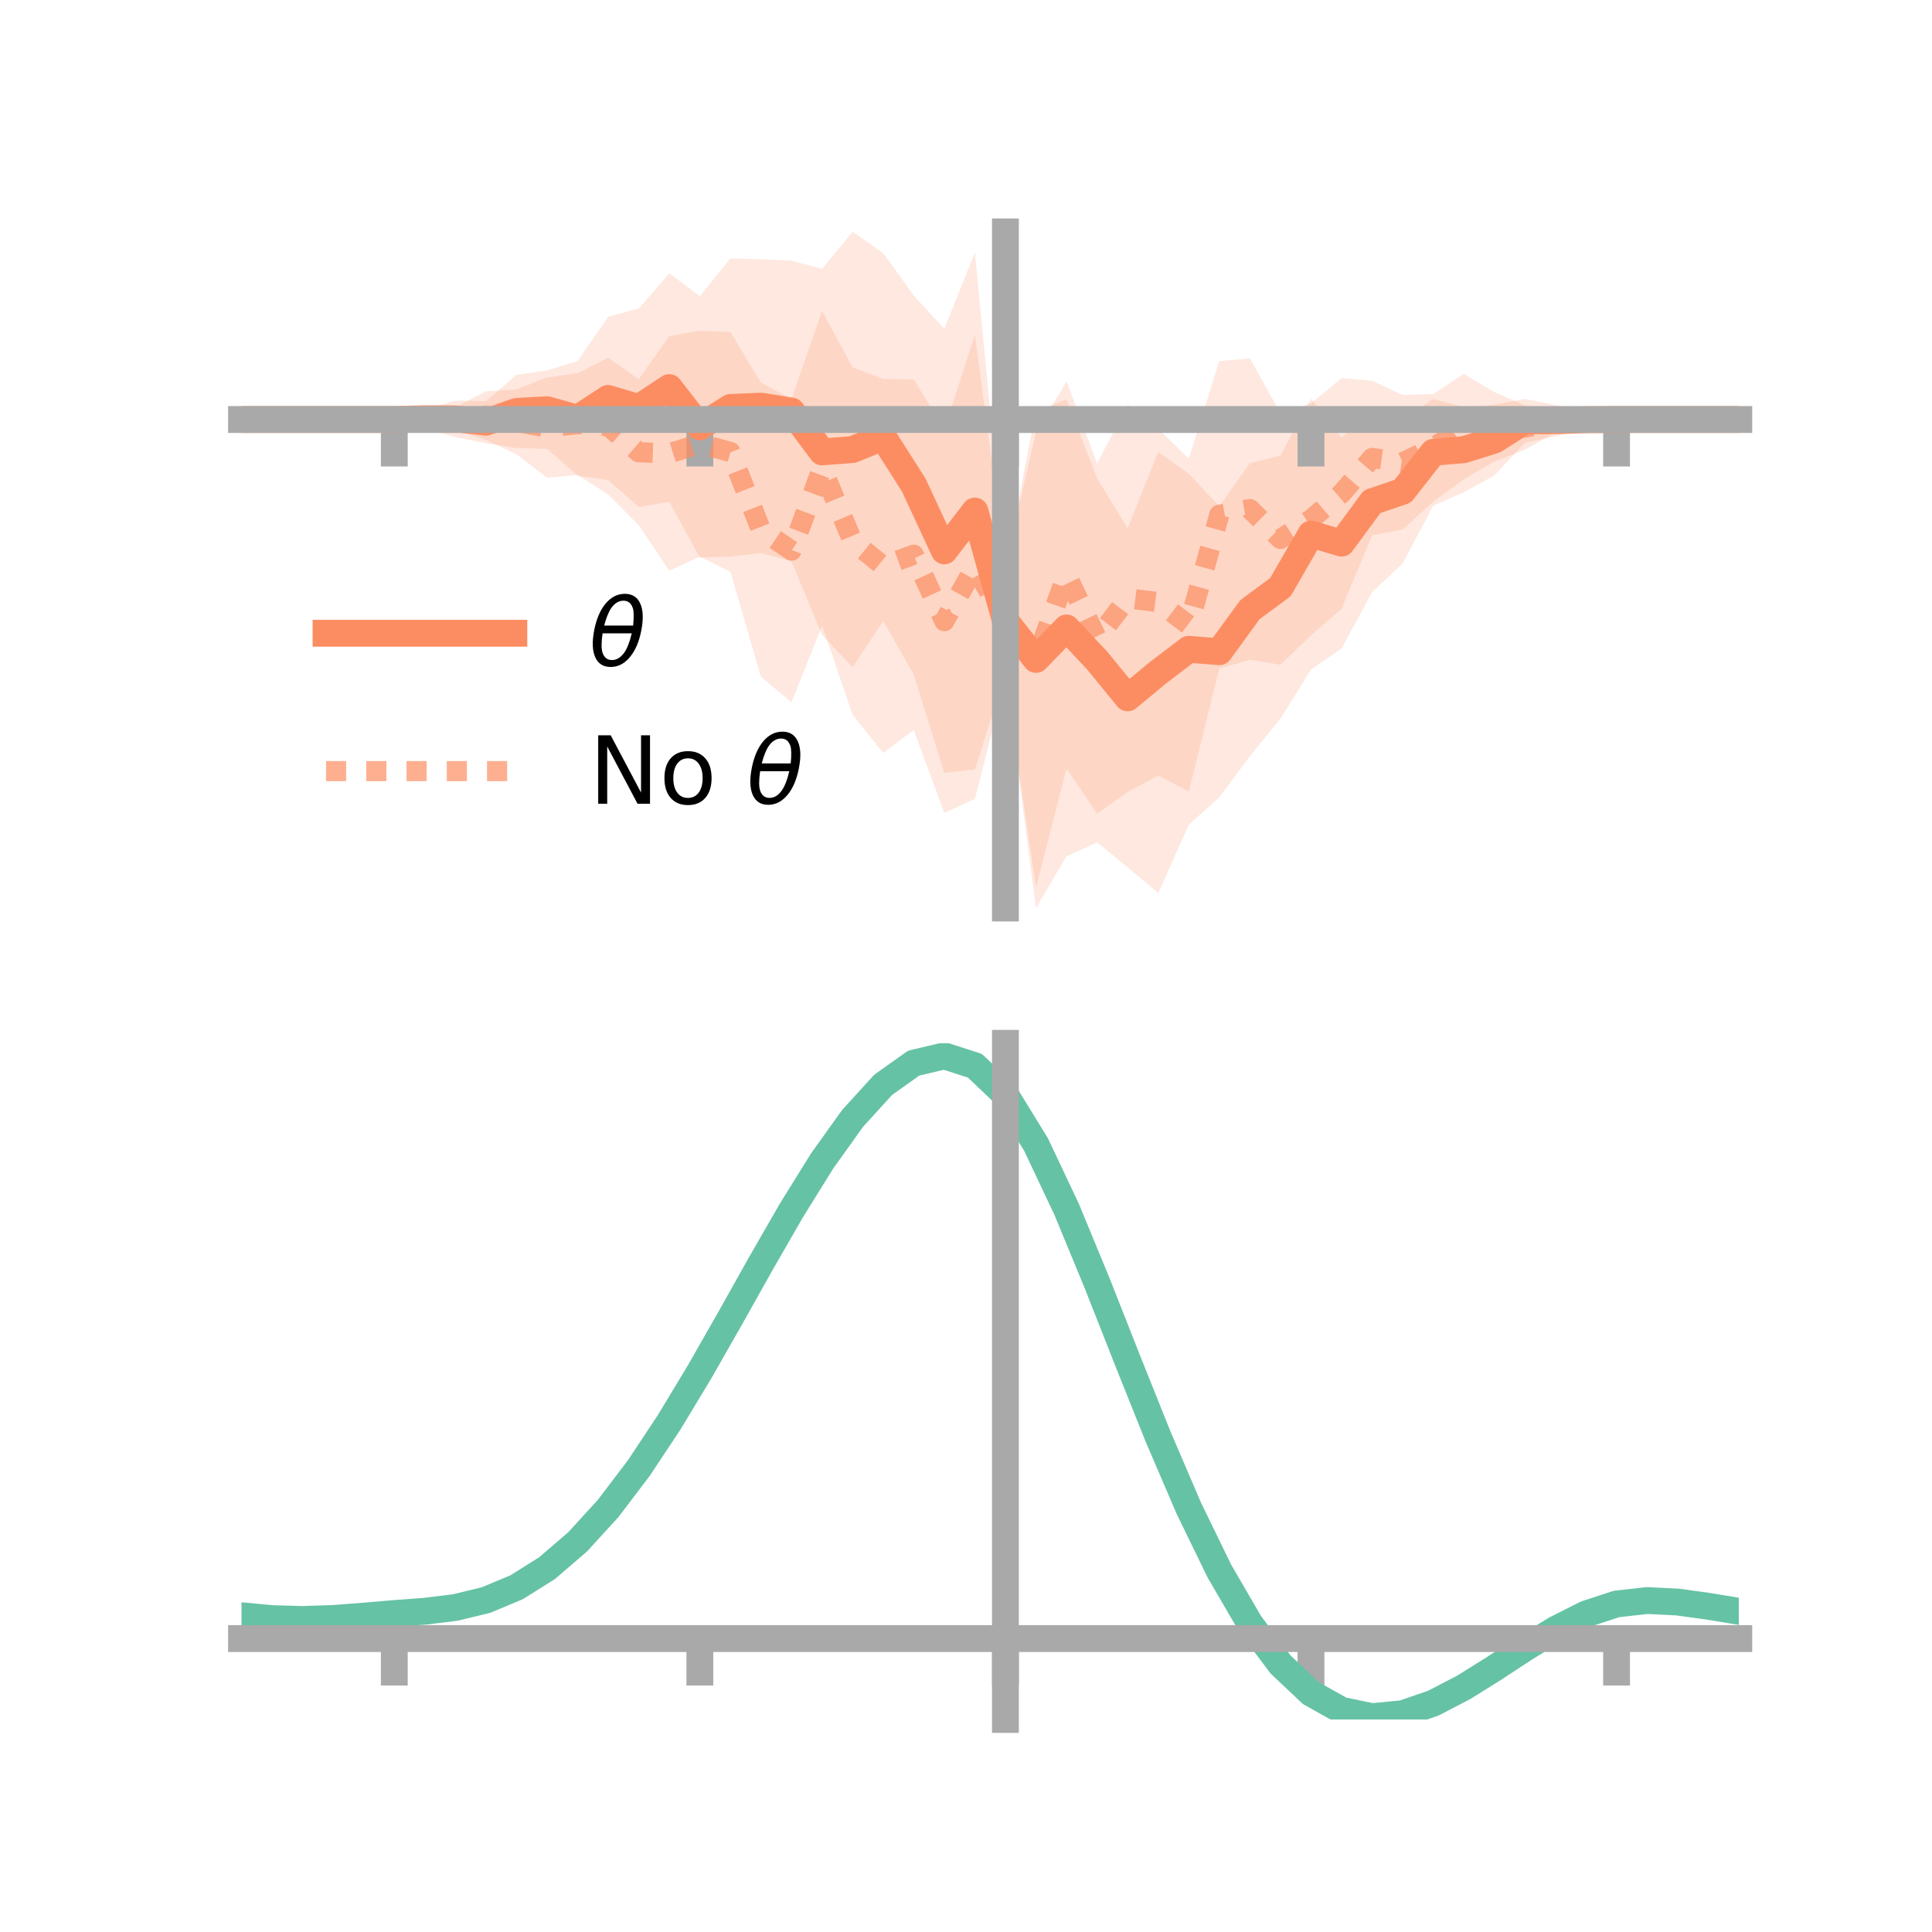 <?xml version="1.0" encoding="utf-8" standalone="no"?>
<!DOCTYPE svg PUBLIC "-//W3C//DTD SVG 1.1//EN"
  "http://www.w3.org/Graphics/SVG/1.1/DTD/svg11.dtd">
<!-- Created with matplotlib (https://matplotlib.org/) -->
<svg height="144pt" version="1.1" viewBox="0 0 144 144" width="144pt" xmlns="http://www.w3.org/2000/svg" xmlns:xlink="http://www.w3.org/1999/xlink">
 <defs>
  <style type="text/css">*{stroke-linecap:butt;stroke-linejoin:round;}</style>
 </defs>
 <g id="figure_1">
  <g id="patch_1">
   <path d="M 0 144 
L 144 144 
L 144 0 
L 0 0 
z
" style="fill:none;"/>
  </g>
  <g id="axes_1">
   <g id="patch_2">
    <path d="M 18 67.68 
L 129.6 67.68 
L 129.6 17.28 
L 18 17.28 
z
" style="fill:none;"/>
   </g>
   <g id="PolyCollection_1">
    <path clip-path="url(#p58c419984b)" d="M 18 31.268 
L 18 31.268 
L 20.278 31.268 
L 22.555 31.268 
L 24.833 31.268 
L 27.11 31.268 
L 29.388 31.268 
L 31.665 30.488 
L 33.943 29.86 
L 36.22 29.898 
L 38.498 27.939 
L 40.776 27.615 
L 43.053 26.906 
L 45.331 23.609 
L 47.608 22.995 
L 49.886 20.373 
L 52.163 22.083 
L 54.441 19.254 
L 56.718 19.326 
L 58.996 19.428 
L 61.273 20.046 
L 63.551 17.28 
L 65.829 18.865 
L 68.106 22.029 
L 70.384 24.513 
L 72.661 18.825 
L 74.939 42.306 
L 77.216 30.618 
L 79.494 29.787 
L 81.771 35.666 
L 84.049 39.381 
L 86.327 33.694 
L 88.604 35.315 
L 90.882 37.733 
L 93.159 34.522 
L 95.437 33.956 
L 97.714 29.707 
L 99.992 32.631 
L 102.269 30.648 
L 104.547 31.249 
L 106.824 29.734 
L 109.102 30.348 
L 111.38 30.169 
L 113.657 29.735 
L 115.935 30.19 
L 118.212 30.608 
L 120.49 31.268 
L 122.767 31.268 
L 125.045 31.268 
L 127.322 31.268 
L 129.6 31.268 
L 129.6 31.268 
L 129.6 31.268 
L 127.322 31.268 
L 125.045 31.268 
L 122.767 31.268 
L 120.49 31.268 
L 118.212 31.964 
L 115.935 32.528 
L 113.657 33.003 
L 111.38 35.441 
L 109.102 36.687 
L 106.824 37.693 
L 104.547 41.989 
L 102.269 44.135 
L 99.992 48.336 
L 97.714 49.902 
L 95.437 53.563 
L 93.159 56.368 
L 90.882 59.415 
L 88.604 61.474 
L 86.327 66.561 
L 84.049 64.645 
L 81.771 62.788 
L 79.494 63.818 
L 77.216 67.68 
L 74.939 50.249 
L 72.661 57.35 
L 70.384 57.602 
L 68.106 50.276 
L 65.829 46.283 
L 63.551 49.731 
L 61.273 47.32 
L 58.996 41.845 
L 56.718 41.217 
L 54.441 41.483 
L 52.163 41.557 
L 49.886 37.402 
L 47.608 37.781 
L 45.331 35.782 
L 43.053 35.451 
L 40.776 33.455 
L 38.498 33.39 
L 36.22 33.037 
L 33.943 32.579 
L 31.665 31.933 
L 29.388 31.268 
L 27.11 31.268 
L 24.833 31.268 
L 22.555 31.268 
L 20.278 31.268 
L 18 31.268 
z
" style="fill:#fc8d62;fill-opacity:0.2;"/>
   </g>
   <g id="PolyCollection_2">
    <path clip-path="url(#p58c419984b)" d="M 18 31.268 
L 18 31.268 
L 20.278 31.268 
L 22.555 31.268 
L 24.833 31.268 
L 27.11 31.268 
L 29.388 31.268 
L 31.665 31.247 
L 33.943 30.353 
L 36.22 29.163 
L 38.498 29.022 
L 40.776 28.134 
L 43.053 27.819 
L 45.331 26.66 
L 47.608 28.267 
L 49.886 25.052 
L 52.163 24.656 
L 54.441 24.747 
L 56.718 28.531 
L 58.996 29.729 
L 61.273 23.187 
L 63.551 27.396 
L 65.829 28.256 
L 68.106 28.276 
L 70.384 32.007 
L 72.661 24.952 
L 74.939 42.019 
L 77.216 32.239 
L 79.494 28.427 
L 81.771 34.546 
L 84.049 30.16 
L 86.327 31.949 
L 88.604 34.186 
L 90.882 26.911 
L 93.159 26.711 
L 95.437 30.797 
L 97.714 30.07 
L 99.992 28.187 
L 102.269 28.376 
L 104.547 29.443 
L 106.824 29.364 
L 109.102 27.872 
L 111.38 29.227 
L 113.657 30.209 
L 115.935 30.672 
L 118.212 31.209 
L 120.49 31.268 
L 122.767 31.268 
L 125.045 31.268 
L 127.322 31.268 
L 129.6 31.268 
L 129.6 31.268 
L 129.6 31.268 
L 127.322 31.268 
L 125.045 31.268 
L 122.767 31.268 
L 120.49 31.268 
L 118.212 31.363 
L 115.935 32.234 
L 113.657 33.521 
L 111.38 34.398 
L 109.102 35.723 
L 106.824 37.39 
L 104.547 39.469 
L 102.269 39.893 
L 99.992 45.37 
L 97.714 47.349 
L 95.437 49.545 
L 93.159 49.173 
L 90.882 49.821 
L 88.604 58.992 
L 86.327 57.81 
L 84.049 59.022 
L 81.771 60.64 
L 79.494 57.278 
L 77.216 66.138 
L 74.939 50.597 
L 72.661 59.546 
L 70.384 60.589 
L 68.106 54.409 
L 65.829 56.118 
L 63.551 53.278 
L 61.273 46.638 
L 58.996 52.341 
L 56.718 50.453 
L 54.441 42.628 
L 52.163 41.488 
L 49.886 42.536 
L 47.608 39.146 
L 45.331 36.852 
L 43.053 35.405 
L 40.776 35.605 
L 38.498 33.863 
L 36.22 32.785 
L 33.943 32.06 
L 31.665 31.286 
L 29.388 31.268 
L 27.11 31.268 
L 24.833 31.268 
L 22.555 31.268 
L 20.278 31.268 
L 18 31.268 
z
" style="fill:#fc8d62;fill-opacity:0.2;"/>
   </g>
   <g id="matplotlib.axis_1">
    <g id="xtick_1">
     <g id="line2d_1">
      <defs>
       <path d="M 0 0 
L 0 3.5 
" id="mf69681ab3a" style="stroke:#a9a9a9;stroke-width:2;"/>
      </defs>
      <g>
       <use style="fill:#a9a9a9;stroke:#a9a9a9;stroke-width:2;" x="29.388" xlink:href="#mf69681ab3a" y="31.268"/>
      </g>
     </g>
    </g>
    <g id="xtick_2">
     <g id="line2d_2">
      <g>
       <use style="fill:#a9a9a9;stroke:#a9a9a9;stroke-width:2;" x="52.163" xlink:href="#mf69681ab3a" y="31.268"/>
      </g>
     </g>
    </g>
    <g id="xtick_3">
     <g id="line2d_3">
      <g>
       <use style="fill:#a9a9a9;stroke:#a9a9a9;stroke-width:2;" x="74.939" xlink:href="#mf69681ab3a" y="31.268"/>
      </g>
     </g>
    </g>
    <g id="xtick_4">
     <g id="line2d_4">
      <g>
       <use style="fill:#a9a9a9;stroke:#a9a9a9;stroke-width:2;" x="97.714" xlink:href="#mf69681ab3a" y="31.268"/>
      </g>
     </g>
    </g>
    <g id="xtick_5">
     <g id="line2d_5">
      <g>
       <use style="fill:#a9a9a9;stroke:#a9a9a9;stroke-width:2;" x="120.49" xlink:href="#mf69681ab3a" y="31.268"/>
      </g>
     </g>
    </g>
   </g>
   <g id="matplotlib.axis_2"/>
   <g id="line2d_6">
    <path clip-path="url(#p58c419984b)" d="M 18 31.268 
L 20.278 31.268 
L 22.555 31.268 
L 24.833 31.268 
L 27.11 31.268 
L 29.388 31.268 
L 31.665 31.211 
L 33.943 31.219 
L 36.22 31.468 
L 38.498 30.665 
L 40.776 30.535 
L 43.053 31.178 
L 45.331 29.696 
L 47.608 30.388 
L 49.886 28.887 
L 52.163 31.82 
L 54.441 30.368 
L 56.718 30.271 
L 58.996 30.637 
L 61.273 33.683 
L 63.551 33.506 
L 65.829 32.574 
L 68.106 36.153 
L 70.384 41.057 
L 72.661 38.088 
L 74.939 46.278 
L 77.216 49.149 
L 79.494 46.803 
L 81.771 49.227 
L 84.049 52.013 
L 86.327 50.127 
L 88.604 48.394 
L 90.882 48.574 
L 93.159 45.445 
L 95.437 43.759 
L 97.714 39.805 
L 99.992 40.484 
L 102.269 37.391 
L 104.547 36.619 
L 106.824 33.714 
L 109.102 33.517 
L 111.38 32.805 
L 113.657 31.369 
L 115.935 31.359 
L 118.212 31.286 
L 120.49 31.268 
L 122.767 31.268 
L 125.045 31.268 
L 127.322 31.268 
L 129.6 31.268 
" style="fill:none;stroke:#fc8d62;stroke-linecap:square;stroke-width:2;"/>
   </g>
   <g id="line2d_7">
    <path clip-path="url(#p58c419984b)" d="M 18 31.268 
L 20.278 31.268 
L 22.555 31.268 
L 24.833 31.268 
L 27.11 31.268 
L 29.388 31.268 
L 31.665 31.266 
L 33.943 31.207 
L 36.22 30.974 
L 38.498 31.443 
L 40.776 31.87 
L 43.053 31.612 
L 45.331 31.756 
L 47.608 33.707 
L 49.886 33.794 
L 52.163 33.072 
L 54.441 33.688 
L 56.718 39.492 
L 58.996 41.035 
L 61.273 34.913 
L 63.551 40.337 
L 65.829 42.187 
L 68.106 41.343 
L 70.384 46.298 
L 72.661 42.249 
L 74.939 46.308 
L 77.216 49.188 
L 79.494 42.852 
L 81.771 47.593 
L 84.049 44.591 
L 86.327 44.879 
L 88.604 46.589 
L 90.882 38.366 
L 93.159 37.942 
L 95.437 40.171 
L 97.714 38.71 
L 99.992 36.778 
L 102.269 34.134 
L 104.547 34.456 
L 106.824 33.377 
L 109.102 31.798 
L 111.38 31.812 
L 113.657 31.865 
L 115.935 31.453 
L 118.212 31.286 
L 120.49 31.268 
L 122.767 31.268 
L 125.045 31.268 
L 127.322 31.268 
L 129.6 31.268 
" style="fill:none;stroke:#fc8d62;stroke-dasharray:1.5,1.5;stroke-dashoffset:0;stroke-opacity:0.7;stroke-width:1.5;"/>
   </g>
   <g id="patch_3">
    <path d="M 74.939 67.68 
L 74.939 17.28 
" style="fill:none;stroke:#a9a9a9;stroke-linecap:square;stroke-linejoin:miter;stroke-width:2;"/>
   </g>
   <g id="patch_4">
    <path d="M 129.6 67.68 
L 129.6 17.28 
" style="fill:none;"/>
   </g>
   <g id="patch_5">
    <path d="M 18 31.268 
L 129.6 31.268 
" style="fill:none;stroke:#a9a9a9;stroke-linecap:square;stroke-linejoin:miter;stroke-width:2;"/>
   </g>
   <g id="patch_6">
    <path d="M 18 17.28 
L 129.6 17.28 
" style="fill:none;"/>
   </g>
   <g id="legend_1">
    <g id="line2d_8">
     <path d="M 24.3 47.2 
L 38.3 47.2 
" style="fill:none;stroke:#fc8d62;stroke-linecap:square;stroke-width:2;"/>
    </g>
    <g id="line2d_9"/>
    <g id="text_1">
     <!-- $\theta$ -->
     <g transform="translate(43.9 49.65)scale(0.07 -0.07)">
      <defs>
       <path d="M 45.516 34.672 
L 14.453 34.672 
Q 12.359 20.062 14.5 13.875 
Q 17.188 6.25 24.469 6.25 
Q 31.781 6.25 37.359 13.922 
Q 42.234 20.656 45.516 34.672 
z
M 47.016 42.969 
Q 48.344 56.844 46.625 61.719 
Q 43.953 69.438 36.766 69.438 
Q 29.297 69.438 23.828 61.812 
Q 19.531 55.672 16.156 42.969 
z
M 38.188 76.766 
Q 49.906 76.766 54.594 66.406 
Q 59.281 56.109 55.719 37.844 
Q 52.203 19.625 43.453 9.281 
Q 34.766 -1.125 23.047 -1.125 
Q 11.281 -1.125 6.641 9.281 
Q 2 19.625 5.516 37.844 
Q 9.078 56.109 17.719 66.406 
Q 26.422 76.766 38.188 76.766 
z
" id="DejaVuSans-Oblique-952"/>
      </defs>
      <use transform="translate(0 0.234)" xlink:href="#DejaVuSans-Oblique-952"/>
     </g>
    </g>
    <g id="line2d_10">
     <path d="M 24.3 57.474 
L 38.3 57.474 
" style="fill:none;stroke:#fc8d62;stroke-dasharray:1.5,1.5;stroke-dashoffset:0;stroke-opacity:0.7;stroke-width:1.5;"/>
    </g>
    <g id="line2d_11"/>
    <g id="text_2">
     <!-- No $\theta$ -->
     <g transform="translate(43.9 59.924)scale(0.07 -0.07)">
      <defs>
       <path d="M 9.812 72.906 
L 23.094 72.906 
L 55.422 11.922 
L 55.422 72.906 
L 64.984 72.906 
L 64.984 0 
L 51.703 0 
L 19.391 60.984 
L 19.391 0 
L 9.812 0 
z
" id="DejaVuSans-78"/>
       <path d="M 30.609 48.391 
Q 23.391 48.391 19.188 42.75 
Q 14.984 37.109 14.984 27.297 
Q 14.984 17.484 19.156 11.844 
Q 23.344 6.203 30.609 6.203 
Q 37.797 6.203 41.984 11.859 
Q 46.188 17.531 46.188 27.297 
Q 46.188 37.016 41.984 42.703 
Q 37.797 48.391 30.609 48.391 
z
M 30.609 56 
Q 42.328 56 49.016 48.375 
Q 55.719 40.766 55.719 27.297 
Q 55.719 13.875 49.016 6.219 
Q 42.328 -1.422 30.609 -1.422 
Q 18.844 -1.422 12.172 6.219 
Q 5.516 13.875 5.516 27.297 
Q 5.516 40.766 12.172 48.375 
Q 18.844 56 30.609 56 
z
" id="DejaVuSans-111"/>
       <path id="DejaVuSans-32"/>
      </defs>
      <use transform="translate(0 0.234)" xlink:href="#DejaVuSans-78"/>
      <use transform="translate(74.805 0.234)" xlink:href="#DejaVuSans-111"/>
      <use transform="translate(135.986 0.234)" xlink:href="#DejaVuSans-32"/>
      <use transform="translate(167.773 0.234)" xlink:href="#DejaVuSans-Oblique-952"/>
     </g>
    </g>
   </g>
  </g>
  <g id="axes_2">
   <g id="patch_7">
    <path d="M 18 128.16 
L 129.6 128.16 
L 129.6 77.76 
L 18 77.76 
z
" style="fill:none;"/>
   </g>
   <g id="PolyCollection_3">
    <path clip-path="url(#p992628dd6a)" d="M 18 120.467 
L 18 120.389 
L 20.278 120.612 
L 22.555 120.678 
L 24.833 120.595 
L 27.11 120.412 
L 29.388 120.209 
L 31.665 120.035 
L 33.943 119.75 
L 36.22 119.191 
L 38.498 118.231 
L 40.776 116.778 
L 43.053 114.782 
L 45.331 112.234 
L 47.608 109.167 
L 49.886 105.649 
L 52.163 101.781 
L 54.441 97.693 
L 56.718 93.539 
L 58.996 89.494 
L 61.273 85.748 
L 63.551 82.5 
L 65.829 79.951 
L 68.106 78.306 
L 70.384 77.76 
L 72.661 78.504 
L 74.939 80.707 
L 77.216 84.458 
L 79.494 89.355 
L 81.771 94.948 
L 84.049 100.818 
L 86.327 106.598 
L 88.604 111.987 
L 90.882 116.75 
L 93.159 120.724 
L 95.437 123.81 
L 97.714 125.98 
L 99.992 127.263 
L 102.269 127.739 
L 104.547 127.523 
L 106.824 126.755 
L 109.102 125.59 
L 111.38 124.192 
L 113.657 122.723 
L 115.935 121.345 
L 118.212 120.209 
L 120.49 119.466 
L 122.767 119.214 
L 125.045 119.333 
L 127.322 119.657 
L 129.6 120.046 
L 129.6 120.151 
L 129.6 120.151 
L 127.322 119.787 
L 125.045 119.483 
L 122.767 119.375 
L 120.49 119.632 
L 118.212 120.382 
L 115.935 121.545 
L 113.657 122.968 
L 111.38 124.488 
L 109.102 125.935 
L 106.824 127.139 
L 104.547 127.932 
L 102.269 128.16 
L 99.992 127.691 
L 97.714 126.424 
L 95.437 124.297 
L 93.159 121.291 
L 90.882 117.438 
L 88.604 112.826 
L 86.327 107.609 
L 84.049 102.01 
L 81.771 96.318 
L 79.494 90.889 
L 77.216 86.133 
L 74.939 82.491 
L 72.661 80.358 
L 70.384 79.64 
L 68.106 80.169 
L 65.829 81.756 
L 63.551 84.207 
L 61.273 87.325 
L 58.996 90.914 
L 56.718 94.782 
L 54.441 98.749 
L 52.163 102.649 
L 49.886 106.337 
L 47.608 109.692 
L 45.331 112.619 
L 43.053 115.058 
L 40.776 116.98 
L 38.498 118.389 
L 36.22 119.328 
L 33.943 119.876 
L 31.665 120.151 
L 29.388 120.314 
L 27.11 120.502 
L 24.833 120.666 
L 22.555 120.734 
L 20.278 120.67 
L 18 120.467 
z
" style="fill:#66c2a5;fill-opacity:0.2;"/>
   </g>
   <g id="matplotlib.axis_3">
    <g id="xtick_6">
     <g id="line2d_12">
      <g>
       <use style="fill:#a9a9a9;stroke:#a9a9a9;stroke-width:2;" x="29.388" xlink:href="#mf69681ab3a" y="122.13"/>
      </g>
     </g>
    </g>
    <g id="xtick_7">
     <g id="line2d_13">
      <g>
       <use style="fill:#a9a9a9;stroke:#a9a9a9;stroke-width:2;" x="52.163" xlink:href="#mf69681ab3a" y="122.13"/>
      </g>
     </g>
    </g>
    <g id="xtick_8">
     <g id="line2d_14">
      <g>
       <use style="fill:#a9a9a9;stroke:#a9a9a9;stroke-width:2;" x="74.939" xlink:href="#mf69681ab3a" y="122.13"/>
      </g>
     </g>
    </g>
    <g id="xtick_9">
     <g id="line2d_15">
      <g>
       <use style="fill:#a9a9a9;stroke:#a9a9a9;stroke-width:2;" x="97.714" xlink:href="#mf69681ab3a" y="122.13"/>
      </g>
     </g>
    </g>
    <g id="xtick_10">
     <g id="line2d_16">
      <g>
       <use style="fill:#a9a9a9;stroke:#a9a9a9;stroke-width:2;" x="120.49" xlink:href="#mf69681ab3a" y="122.13"/>
      </g>
     </g>
    </g>
   </g>
   <g id="matplotlib.axis_4"/>
   <g id="line2d_17">
    <path clip-path="url(#p992628dd6a)" d="M 18 120.428 
L 20.278 120.641 
L 22.555 120.706 
L 24.833 120.63 
L 27.11 120.457 
L 29.388 120.262 
L 31.665 120.093 
L 33.943 119.813 
L 36.22 119.26 
L 38.498 118.31 
L 40.776 116.879 
L 43.053 114.92 
L 45.331 112.427 
L 47.608 109.429 
L 49.886 105.993 
L 52.163 102.215 
L 54.441 98.221 
L 56.718 94.16 
L 58.996 90.204 
L 61.273 86.537 
L 63.551 83.353 
L 65.829 80.854 
L 68.106 79.237 
L 70.384 78.7 
L 72.661 79.431 
L 74.939 81.599 
L 77.216 85.296 
L 79.494 90.122 
L 81.771 95.633 
L 84.049 101.414 
L 86.327 107.104 
L 88.604 112.407 
L 90.882 117.094 
L 93.159 121.007 
L 95.437 124.053 
L 97.714 126.202 
L 99.992 127.477 
L 102.269 127.95 
L 104.547 127.727 
L 106.824 126.947 
L 109.102 125.763 
L 111.38 124.34 
L 113.657 122.845 
L 115.935 121.445 
L 118.212 120.296 
L 120.49 119.549 
L 122.767 119.295 
L 125.045 119.408 
L 127.322 119.722 
L 129.6 120.098 
" style="fill:none;stroke:#66c2a5;stroke-linecap:square;stroke-width:2;"/>
   </g>
   <g id="patch_8">
    <path d="M 74.939 128.16 
L 74.939 77.76 
" style="fill:none;stroke:#a9a9a9;stroke-linecap:square;stroke-linejoin:miter;stroke-width:2;"/>
   </g>
   <g id="patch_9">
    <path d="M 129.6 128.16 
L 129.6 77.76 
" style="fill:none;"/>
   </g>
   <g id="patch_10">
    <path d="M 18 122.13 
L 129.6 122.13 
" style="fill:none;stroke:#a9a9a9;stroke-linecap:square;stroke-linejoin:miter;stroke-width:2;"/>
   </g>
   <g id="patch_11">
    <path d="M 18 77.76 
L 129.6 77.76 
" style="fill:none;"/>
   </g>
  </g>
 </g>
 <defs>
  <clipPath id="p58c419984b">
   <rect height="50.4" width="111.6" x="18" y="17.28"/>
  </clipPath>
  <clipPath id="p992628dd6a">
   <rect height="50.4" width="111.6" x="18" y="77.76"/>
  </clipPath>
 </defs>
</svg>
